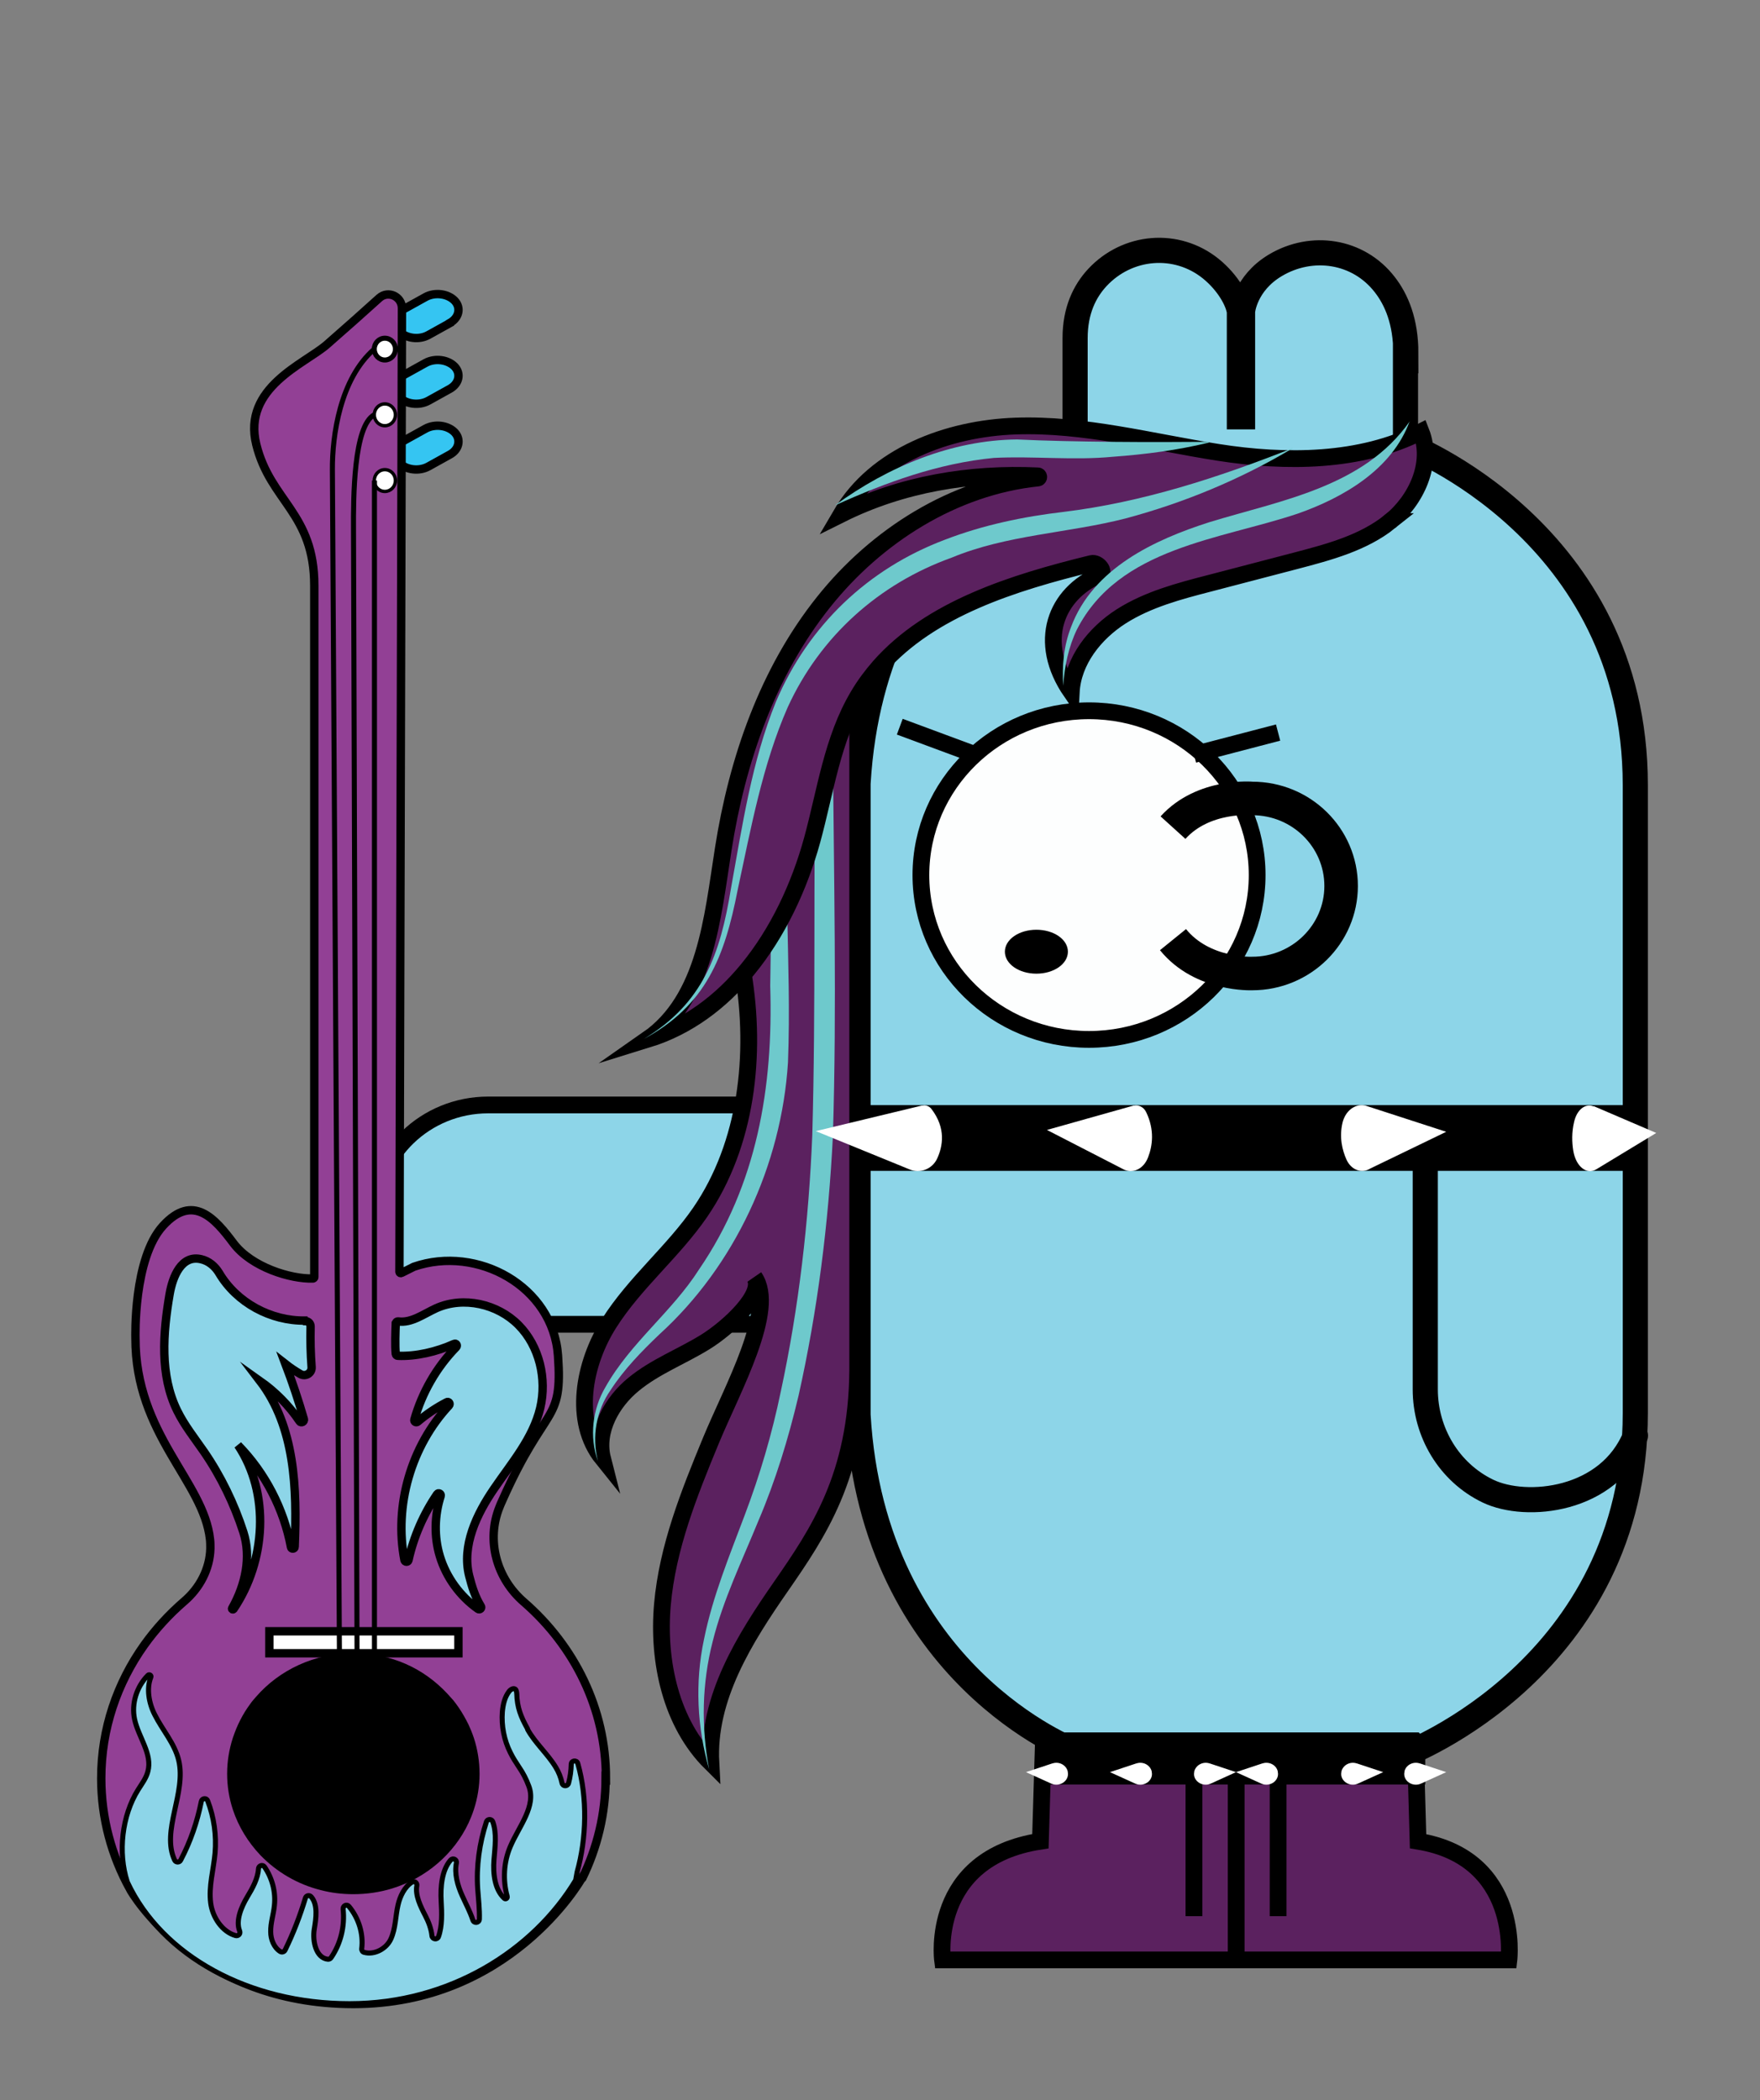 <?xml version="1.0" encoding="UTF-8"?><svg id="Layer_1" xmlns="http://www.w3.org/2000/svg" viewBox="0 0 105 125.25"><rect x="0" y="0" width="105" height="125.25" fill="#808080" stroke="none"/><defs><style>.cls-1,.cls-2,.cls-3,.cls-4,.cls-5,.cls-6,.cls-7,.cls-8,.cls-9,.cls-10,.cls-11,.cls-12,.cls-13,.cls-14,.cls-15{stroke:#000;stroke-miterlimit:10;}.cls-1,.cls-5,.cls-15{stroke-linecap:round;}.cls-1,.cls-12,.cls-13,.cls-14{fill:none;}.cls-1,.cls-15{stroke-width:1.5px;}.cls-2,.cls-3,.cls-14{stroke-width:.3px;}.cls-2,.cls-5,.cls-9,.cls-15{fill:#8dd5e8;}.cls-3,.cls-16,.cls-4,.cls-6{fill:#fff;}.cls-17{fill:#6ec9cc;}.cls-18,.cls-11{fill:#5b215f;}.cls-4{stroke-width:.2px;}.cls-6,.cls-7,.cls-8,.cls-9{stroke-width:.5px;}.cls-7{fill:#35c5f2;}.cls-8{fill:#924095;}.cls-10{fill:#fdfefe;}.cls-12{stroke-width:2px;}</style></defs><path class="cls-7" d="m26.84,27.11l-1.28.71c-.56.31-1.33.21-1.74-.21-.4-.43-.28-1.02.28-1.33l1.28-.71c.56-.31,1.33-.21,1.74.21.4.42.27,1.03-.28,1.33Z"/><path class="cls-7" d="m26.84,23.19l-1.28.71c-.56.31-1.33.21-1.74-.21-.4-.43-.28-1.02.28-1.33l1.28-.71c.56-.31,1.33-.21,1.74.21.4.42.27,1.02-.28,1.33Z"/><path class="cls-7" d="m26.84,19.27l-1.28.71c-.56.31-1.33.21-1.74-.22-.4-.43-.28-1.02.28-1.33l1.28-.71c.56-.31,1.33-.21,1.74.21.4.42.27,1.02-.28,1.33Z"/><path class="cls-5" d="m49.41,78.98h-20.29c-3.73,0-6.78-2.94-6.78-6.54s3.05-6.54,6.78-6.54h20.29c3.73,0,6.78,2.94,6.78,6.54s-3.05,6.54-6.78,6.54Z"/><path class="cls-15" d="m83.85,21.05v5.43s13.71,5.2,13.71,20.34v37.46c0,15.14-13.71,20.34-13.71,20.34v5.43c0,2.74-1.88,5.15-4.43,5.48-.11.01-.23.02-.35.04-3.33.26-4.95-3.03-4.95-3.03v-6.29h-.19v6.28c-.15,1.16-2.19,3.18-5.55,3.04-.84-.04-1.52-.26-2.08-.58-1.37-.79-2.16-2.37-2.16-4.03v-6.52s-12.04-4.51-12.95-20.05v-37.66c.91-15.54,12.95-20.05,12.95-20.05v-6.52c0-1.65.58-2.8,1.32-3.6,1.8-1.94,4.73-2.18,6.77-.54,1.05.85,1.63,1.94,1.71,2.57v6.27h.19s0-6.29,0-6.29c0,0,.13-1.66,1.96-2.75,2.17-1.29,4.94-.89,6.52,1.15.71.91,1.26,2.22,1.26,4.09Z"/><path class="cls-10" d="m64.97,61.99c5.54,0,10.03-4.39,10.03-9.8s-4.49-9.8-10.03-9.8-10.03,4.39-10.03,9.8,4.49,9.8,10.03,9.8Z"/><path d="m61.83,58.07c1.04,0,1.88-.58,1.88-1.31s-.84-1.31-1.88-1.31-1.88.58-1.88,1.31.84,1.31,1.88,1.31Z"/><path class="cls-12" d="m69.98,49.36c1.82-2.01,4.73-1.74,4.73-1.74,2.93,0,5.3,2.34,5.3,5.22s-2.38,5.22-5.3,5.22c0,0-2.98.14-4.73-2.02"/><path class="cls-18" d="m51.17,41.08v40.66c-.05,6.3-2.38,9.7-4.56,12.85-2.19,3.15-4.41,6.67-4.2,10.55-2.38-2.36-3.19-6.05-2.89-9.45.3-3.4,1.59-6.62,2.89-9.77,1.3-3.14,3.93-7.82,2.59-9.76.67.97-1.52,3.01-2.93,3.88-1.41.87-2.98,1.46-4.27,2.52-1.29,1.05-2.27,2.78-1.85,4.43-1.79-2.22-1.14-5.68.4-8.09,1.54-2.42,3.81-4.25,5.43-6.61,2.77-4.05,3.37-9.39,2.55-14.28,1.74-2.21,2.97-4.98,3.69-7.74.77-2.93,1.15-6.04,2.64-8.65"/><path class="cls-13" d="m51.17,41.08v40.66c-.05,6.3-2.38,9.7-4.56,12.85-2.19,3.15-4.41,6.67-4.2,10.55-2.38-2.36-3.19-6.05-2.89-9.45.3-3.4,1.59-6.62,2.89-9.77,1.3-3.14,3.93-7.82,2.59-9.76.67.97-1.52,3.01-2.93,3.88-1.41.87-2.98,1.46-4.27,2.52-1.29,1.05-2.27,2.78-1.85,4.43-1.79-2.22-1.14-5.68.4-8.09,1.54-2.42,3.81-4.25,5.43-6.61,2.77-4.05,3.37-9.39,2.55-14.28,1.74-2.21,2.97-4.98,3.69-7.74.77-2.93,1.15-6.04,2.64-8.65"/><path class="cls-17" d="m49.69,44.41c.05,7.79.24,15.55,0,23.34-.26,5.21-.91,10.4-2.05,15.49-.6,2.54-1.37,5.06-2.39,7.45-.98,2.4-2.11,4.71-2.73,7.2-.64,2.49-.7,5.1-.21,7.64-.72-2.48-.86-5.19-.31-7.76.52-2.58,1.53-5.01,2.43-7.41.91-2.4,1.63-4.85,2.15-7.36,1.08-5.02,1.67-10.16,1.88-15.3.22-7.73.05-15.56.21-23.29.01,0,1.02,0,1.02,0Z"/><path class="cls-17" d="m46.96,54.28c.06,3.05.17,6.01.05,9.09-.39,6.13-3.18,12.13-7.67,16.21-1.07,1.02-2.11,2.09-2.91,3.32-.86,1.23-1.13,2.77-.76,4.24-.52-1.45-.33-3.1.46-4.43,1.49-2.64,3.97-4.48,5.58-7.01,3.45-5.04,4.43-10.86,4.24-16.9.02-1.51.04-3.02.09-4.52h.94Z"/><path class="cls-11" d="m82.92,31.11c-1.59,1.27-3.62,1.81-5.6,2.33-1.72.45-3.45.9-5.17,1.35-1.82.47-3.67.96-5.26,1.97-1.58,1.01-2.88,2.65-2.98,4.52-2.08-3.02-.92-5.87,1.7-7,.37-.16-.1-.77-.5-.67-4.69,1.15-9.6,2.69-12.65,6.15-.46.53-.89,1.1-1.26,1.73-1.55,2.6-1.95,5.7-2.75,8.62-.76,2.76-2.04,5.51-3.86,7.72-1.58,1.92-3.56,3.42-5.96,4.16,3.46-2.41,3.87-7.22,4.52-11.36.83-5.29,2.64-10.54,5.99-14.73,3.14-3.94,7.76-6.87,12.77-7.39.08,0,.08-.13,0-.13-4.03-.19-8.12.49-11.73,2.29,2.04-3.5,6.35-5.12,10.42-5.26,4.07-.14,8.06.94,12.08,1.57,4.02.63,8.48.61,12.1-1.23.74,1.88-.28,4.09-1.86,5.36Z"/><path class="cls-17" d="m84.1,25.12c-1.04,2.87-3.96,4.56-6.67,5.51-4.64,1.56-10.67,2.01-13.18,6.91-.5,1.03-.74,2.19-.82,3.36-.08-1.17.03-2.39.47-3.51,1.31-3.5,4.97-5.2,8.26-6.25,4.25-1.3,9.2-2.09,11.95-6.02Z"/><path class="cls-17" d="m77.11,26.74c-3.1,1.85-6.48,3.25-9.96,4.18-3.43.88-7.09.97-10.38,2.34-4.32,1.55-7.84,4.68-9.78,8.93-1.5,3.42-2.19,7.21-2.98,10.88-.78,4-1.89,6.89-5.61,8.9,3.54-2.13,4.57-5.05,5.21-8.99.68-3.75,1.24-7.58,2.68-11.12,1.93-4.56,5.51-7.95,10.08-9.67,2.28-.88,4.69-1.38,7.08-1.66,4.69-.57,9.25-2.05,13.66-3.8Z"/><path class="cls-17" d="m49.84,30.12c3.13-2.28,6.94-3.88,10.84-3.91,3.31.16,8.07.17,11.43.14v.05c-1.87.45-3.78.7-5.7.84-2.37.23-4.77-.05-7.12.07-3.3.32-6.42,1.45-9.45,2.82Z"/><path class="cls-13" d="m53.68,43.34l4.26,1.58"/><path class="cls-13" d="m76.25,43.69l-5.02,1.31"/><path d="m97.56,65.91h-46.39v3.92h46.39v-3.92Z"/><path class="cls-11" d="m62.24,103.82h11.51v13.07h-17.52s-.79-6.07,5.84-7.08l.18-5.99Z"/><path class="cls-11" d="m84.43,103.82h-10.68v13.07h16.27s.74-6.07-5.42-7.08l-.17-5.99Z"/><path class="cls-13" d="m71.23,103.82v10.46"/><path class="cls-13" d="m76.25,103.82v10.46"/><path class="cls-16" d="m55.02,65.93c-1.31.32-6.35,1.53-6.35,1.53l5.61,2.29c.61.25,1.32-.02,1.62-.63.35-.75.55-1.83-.33-2.98-.13-.17-.34-.25-.54-.2Z"/><path class="cls-16" d="m67.65,65.93l-5.19,1.46,4.51,2.32c.57.33,1.25.03,1.52-.68.27-.69.4-1.64-.11-2.7-.15-.31-.45-.45-.73-.39Z"/><path class="cls-16" d="m95.08,65.97l3.73,1.6-3.58,2.17c-.57.34-1.21-.16-1.37-1.11-.08-.5-.1-1.09.05-1.72.17-.75.69-1.13,1.17-.92Z"/><path d="m73.74,103.82h-11.28v2.61h11.28v-2.61Z"/><path d="m85.03,103.82h-11.28v2.61h11.28v-2.61Z"/><path class="cls-16" d="m62.78,105.17l-1.57.52,1.52.69c.5.22,1.09-.19.97-.71,0,0,0-.02,0-.03-.1-.38-.52-.6-.91-.47Z"/><path class="cls-16" d="m67.79,105.17l-1.57.52,1.52.69c.5.22,1.09-.19.97-.71,0,0,0-.02,0-.03-.1-.38-.52-.6-.91-.47Z"/><path class="cls-16" d="m72.17,105.17l1.57.52-1.52.69c-.5.22-1.09-.19-.97-.71,0,0,0-.02,0-.03.1-.38.53-.6.91-.47Z"/><path class="cls-16" d="m75.31,105.17l-1.57.52,1.52.69c.5.22,1.09-.19.97-.71,0,0,0-.02,0-.03-.09-.38-.52-.6-.91-.47Z"/><path class="cls-16" d="m84.71,105.17l1.57.52-1.52.69c-.5.22-1.09-.19-.97-.71,0,0,0-.02,0-.03.09-.38.52-.6.91-.47Z"/><path class="cls-16" d="m80.95,105.17l1.57.52-1.52.69c-.5.22-1.09-.19-.97-.71,0,0,0-.02,0-.03.1-.38.52-.6.91-.47Z"/><path class="cls-8" d="m36.13,106.04c0,2.14-.5,4.16-1.39,5.98,0,.02-.03,0-.03,0-.12.22-4.35,7.5-13.63,7.5-9.33,0-13.24-6.65-13.33-6.86,0,0,.01,0,.02,0h-.02c-1.09-1.97-1.71-4.22-1.71-6.6,0-2.95.95-5.69,2.57-7.96.68-.95,1.48-1.82,2.37-2.59.93-.79,1.54-1.93,1.57-3.16,0-.18,0-.36-.02-.53-.37-3.48-4.46-6.25-4.45-12.02,0,0-.14-4.75,1.65-6.7,1.79-1.95,3.1-.42,4.2,1.05,1.08,1.43,3.41,2.14,4.74,2.1.04,0,.08-.04.08-.08v-41.24c0-4.34-2.62-5.02-3.46-8.42-.84-3.4,2.89-4.81,4.21-5.96,1.11-.97,2.27-2,3.13-2.78.53-.47,1.35-.09,1.35.62l-.15,57.46c0,.06.06.1.12.07l.74-.37s0,0,0,0c3.79-1.31,8.31,1.17,8.6,5.3.29,4.13-.73,2.78-3.35,8.7-.05.11-.1.22-.14.33-.81,2-.17,4.27,1.46,5.67,3,2.61,4.89,6.35,4.89,10.5Z"/><path d="m28.61,105.79c0,.74-.12,1.46-.34,2.13-.09.28-.2.55-.32.81,0,0,0,0,0,0-.87,1.84-2.52,3.27-4.56,3.9-.72.22-1.5.34-2.31.34-.67,0-1.32-.08-1.93-.24-1.41-.35-2.65-1.09-3.61-2.08-.74-.78-1.31-1.7-1.65-2.73-.22-.67-.34-1.39-.34-2.13s.12-1.46.34-2.14c.06-.18.13-.36.2-.54.08-.18.15-.35.24-.52.09-.17.18-.34.28-.5.1-.16.21-.32.32-.47h0c.11-.16.24-.3.36-.44,0,0,0,0,0,0,1.38-1.58,3.46-2.58,5.78-2.58s4.21.92,5.59,2.38c.13.14.25.28.38.42t0,0c.12.15.23.3.34.46,0,0,0,0,0,0,.21.31.4.65.57.99.12.26.23.53.32.8.22.67.34,1.4.34,2.14Z"/><path class="cls-6" d="m27.35,97.29h-11.28v1.31h11.28v-1.31Z"/><path class="cls-4" d="m22.96,29.31c.35,0,.63-.29.63-.65s-.28-.65-.63-.65-.63.29-.63.65.28.65.63.65Z"/><path class="cls-4" d="m22.96,25.39c.35,0,.63-.29.63-.65s-.28-.65-.63-.65-.63.29-.63.65.28.65.63.65Z"/><path class="cls-3" d="m22.96,21.47c.35,0,.63-.29.63-.65s-.28-.65-.63-.65-.63.29-.63.65.28.65.63.65Z"/><path class="cls-14" d="m22.34,24.73c-1.25.65-1.26,4.96-1.25,6.85l.21,67.01"/><path class="cls-14" d="m22.34,20.81c-2.06,1.78-2.52,5.19-2.51,7.18l.42,70.6"/><path class="cls-14" d="m22.34,98.6V28.66"/><path class="cls-2" d="m31.48,103.15c.45.81,1.19,1.45,1.67,2.24.18.29.31.62.38.95.04.21.33.22.39.01.1-.37.15-.75.16-1.13,0-.23.33-.27.39-.05.59,2.08.52,4.47-.04,6.48,0,0-.06.36-.08.45,0,.01,0,.03-.01.04-2.52,4.18-7.51,7.36-13.49,7.36s-11.19-2.84-13.25-7.25c0,0,0-.01-.01-.03-.56-1.73-.32-3.93.65-5.48.22-.35.48-.69.58-1.08.29-1.05-.56-2.05-.79-3.12-.2-.93.12-1.94.79-2.62.08-.09.23,0,.18.11-.27.67-.12,1.55.23,2.23.46.92,1.19,1.72,1.43,2.72.47,1.96-1.06,4.21-.24,5.96.07.15.29.15.36,0,.58-1.1.99-2.29,1.23-3.5.04-.2.31-.23.38-.04.38.99.53,2.06.44,3.12-.09,1-.39,1.99-.26,2.98.11.85.69,1.72,1.49,1.94.16.04.3-.11.24-.27-.25-.62.09-1.43.46-2.05.31-.51.63-1.1.66-1.66,0-.19.25-.28.36-.12.46.67.68,1.5.59,2.31-.05.52-.23,1.03-.22,1.56,0,.45.19.94.57,1.18.1.06.24.02.29-.09.49-1,.89-2.04,1.21-3.1.04-.15.24-.2.35-.07.4.46.29,1.27.18,1.92-.12.73.11,1.74.82,1.8.07,0,.14-.03.18-.09.58-.84.83-1.89.72-2.9-.02-.2.22-.32.35-.16.58.7.87,1.63.76,2.52-.01.1.05.2.15.22.61.17,1.33-.22,1.59-.8.29-.64.27-1.36.43-2.04.12-.52.39-1.07.83-1.35.14-.09.32.04.29.21-.11.58.22,1.24.51,1.8.19.36.35.79.39,1.19.02.21.31.26.39.06.23-.64.2-1.42.16-2.12-.05-.85.04-1.85.56-2.45.14-.16.39-.04.35.17-.13.63.07,1.35.35,1.96.21.47.47.95.63,1.44.07.22.38.18.39-.05.02-.6-.06-1.21-.1-1.81-.09-1.35.1-2.71.52-4,.06-.18.32-.18.38,0,.25.7.13,1.51.07,2.28-.06.81.04,1.76.62,2.29.08.07.2-.01.17-.12-.27-.98-.21-2.05.19-2.98.51-1.2,1.57-2.41,1.09-3.62-.15-.4-.33-.75-.57-1.1-.18-.27-.38-.58-.52-.87-.38-.75-.54-1.6-.48-2.43.04-.44.14-.88.4-1.22.09-.12.26-.22.37-.14.07.06.08.17.09.26.02.83.24,1.38.64,2.1Z"/><path class="cls-9" d="m18.2,78.76c-2.04.03-4.08-1.06-5.13-2.84-.24-.4-.62-.72-1.07-.82-1.17-.28-1.7,1.03-1.88,2.08-.4,2.33-.59,4.83.45,6.95.43.88,1.04,1.64,1.6,2.45,1.01,1.47,1.8,3.1,2.35,4.8.48,1.49.12,3.14-.67,4.54-.03.05.04.09.08.05,1.94-2.87,2.19-6.9.27-9.78,1.62,1.65,2.73,3.8,3.16,6.08.02.13.21.12.22-.01.15-3.5.02-7.17-2.07-9.9.92.65,1.73,1.46,2.36,2.4.09.14.3.03.26-.12-.32-1.11-.69-2.21-1.1-3.29.28.22.58.42.89.6.31.18.7-.06.67-.42-.06-.81-.08-1.58-.06-2.42,0-.18-.14-.32-.31-.32Z"/><path class="cls-9" d="m23.62,78.92c0-.07.07-.12.14-.11.79.11,1.52-.45,2.27-.79,1.62-.72,3.65-.26,4.9,1,1.25,1.26,1.71,3.21,1.3,4.95-.43,1.81-1.7,3.27-2.75,4.81-1.05,1.53-1.94,3.4-1.49,5.2.16.64.36,1.27.7,1.82.07.11-.07.23-.17.16-1.08-.76-1.9-1.89-2.28-3.15-.35-1.16-.32-2.43.05-3.59.04-.13-.13-.22-.21-.11-.81,1.19-1.4,2.53-1.71,3.94-.03.13-.21.12-.24,0-.63-3.26.4-6.81,2.66-9.23.09-.1-.02-.26-.14-.19-.62.32-1.2.71-1.73,1.16-.09.08-.23,0-.2-.12.46-1.62,1.32-3.12,2.5-4.33.09-.1-.01-.25-.13-.19-1.04.47-2.29.76-3.36.71-.06,0-.11-.05-.12-.11-.05-.51-.02-1.3,0-1.82Z"/><path class="cls-1" d="m85.03,67.22v15.64c0,2.55,1.41,4.95,3.74,6.07,2.29,1.1,7.23.61,8.8-3.31"/><path class="cls-16" d="m81.44,65.93l4.84,1.57-4.53,2.19c-.51.32-1.14.09-1.42-.53-.25-.56-.44-1.32-.24-2.19.17-.72.75-1.16,1.34-1.04Z"/></svg>